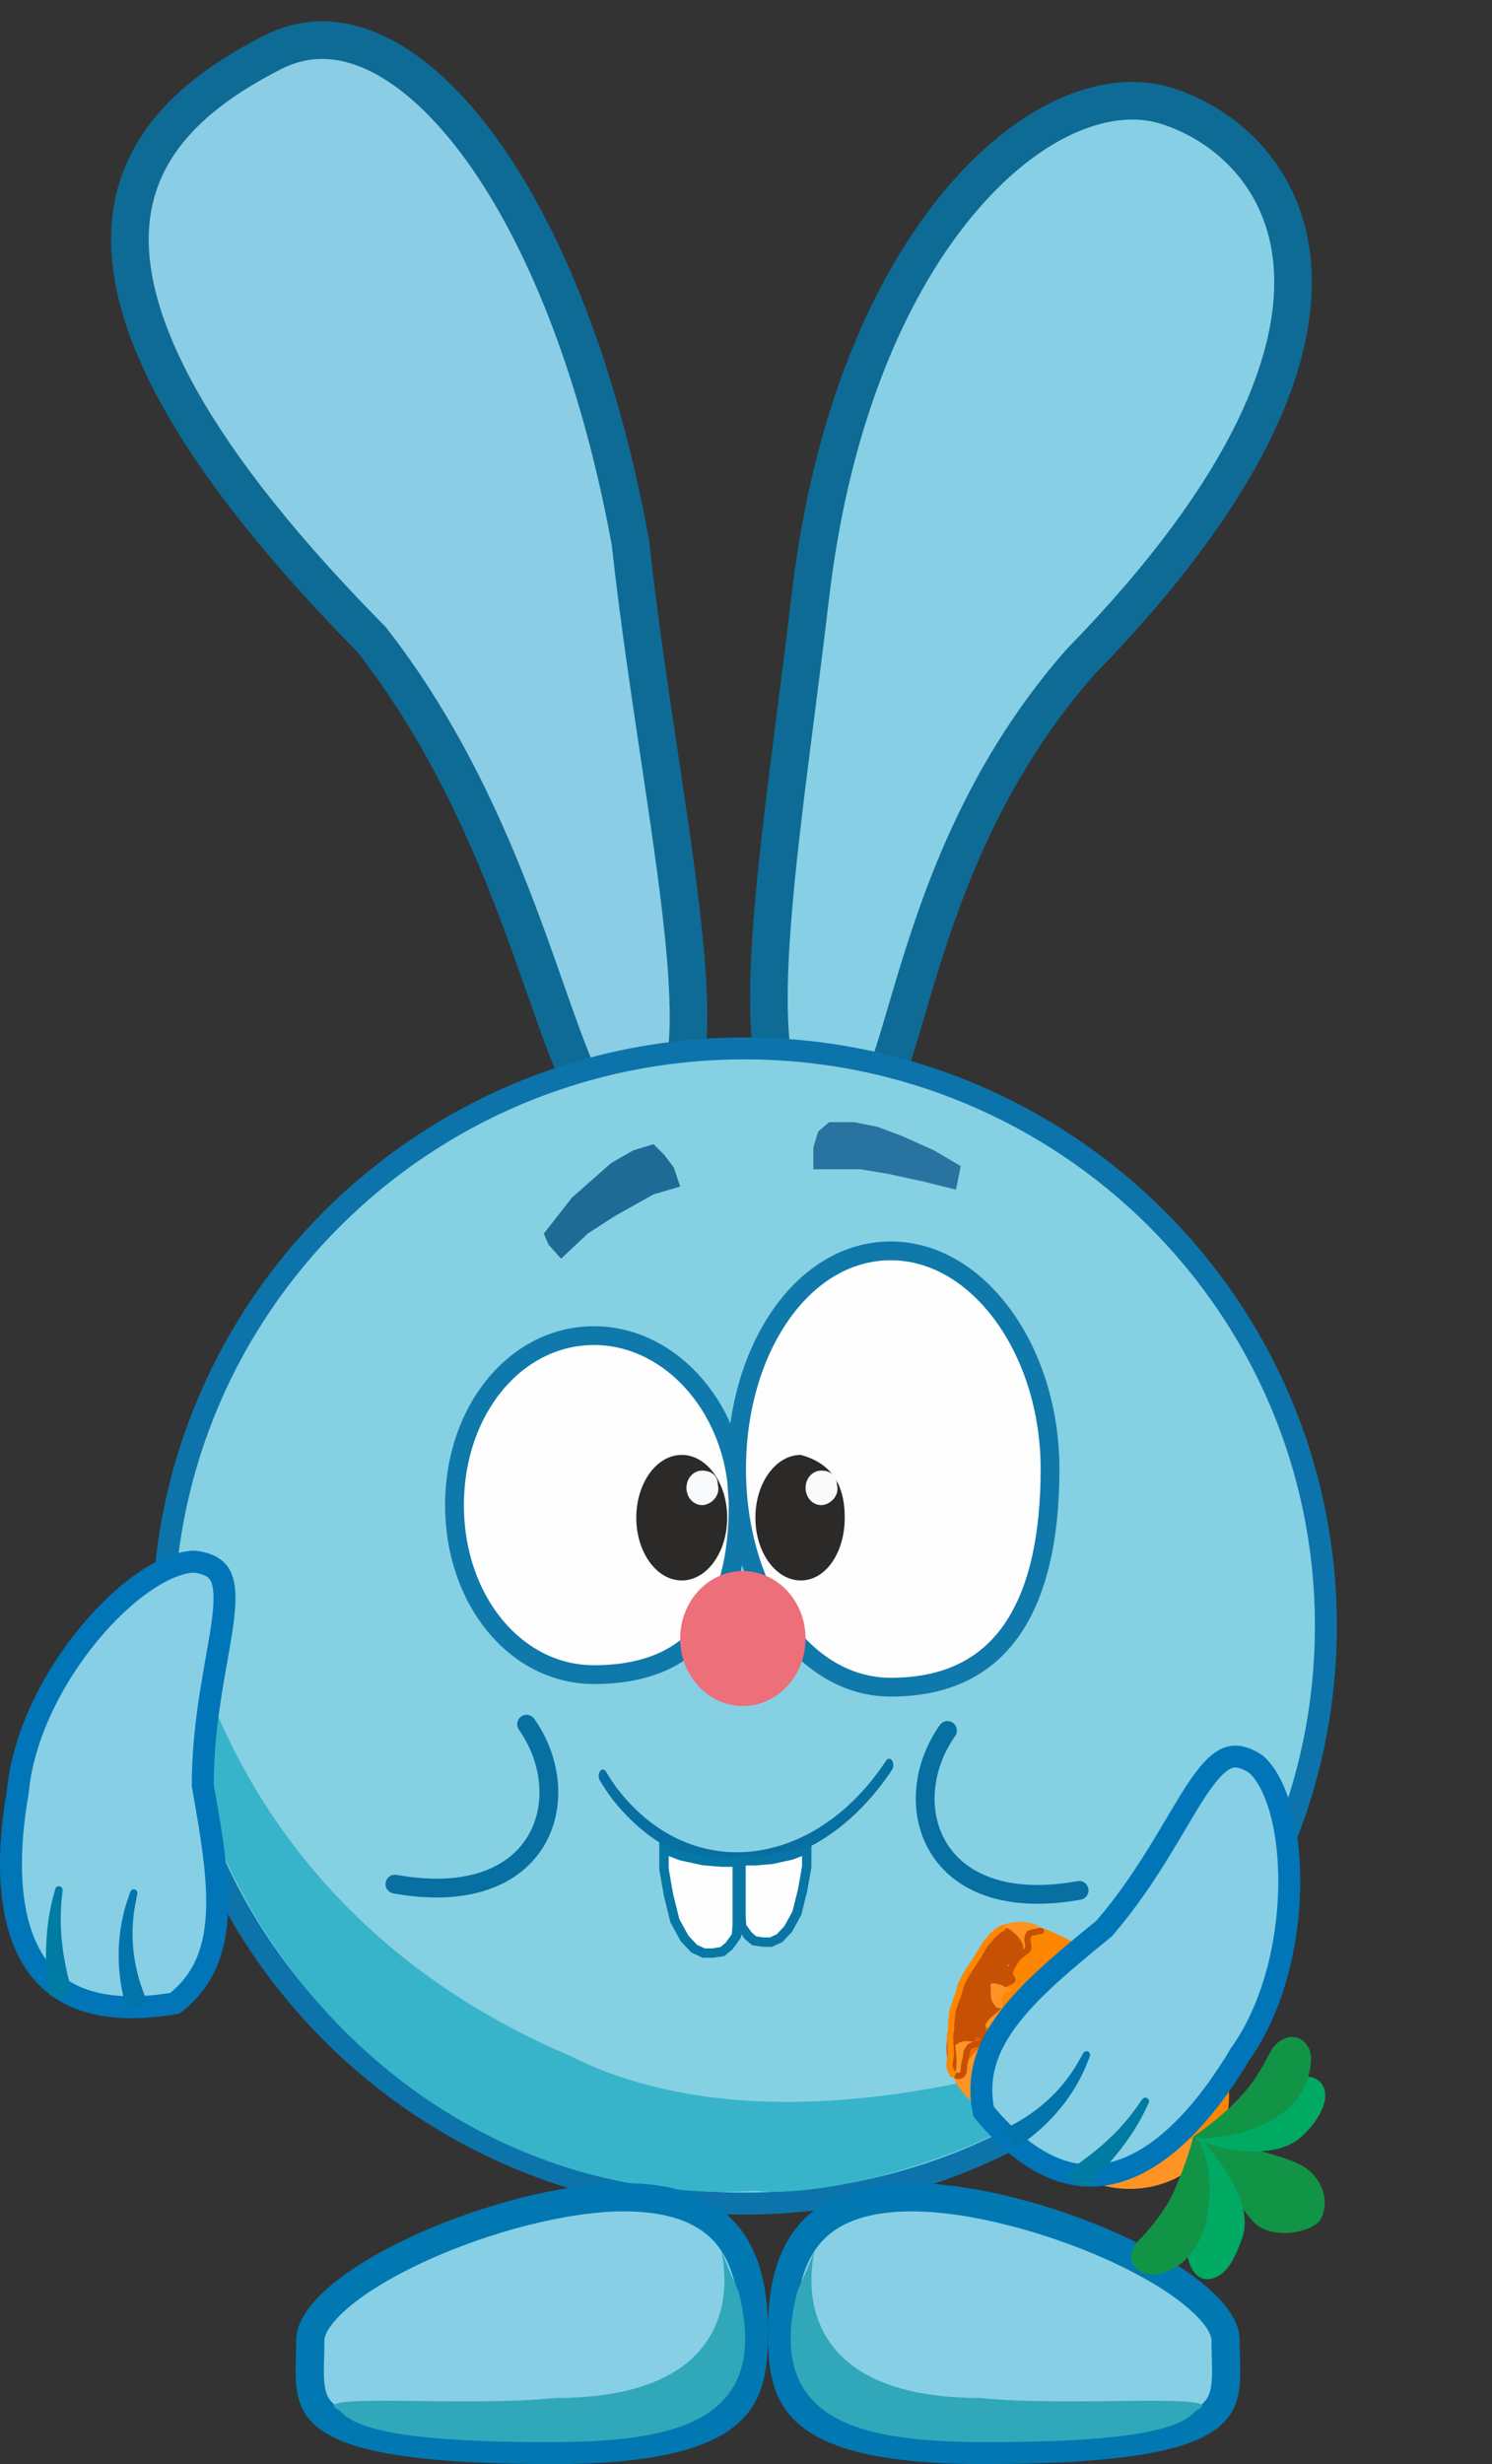 <svg width="476" height="786" viewBox="0 0 476 786" fill="none" xmlns="http://www.w3.org/2000/svg">
<rect x="0" y="0" width="476" height="786" fill="#333333" stroke="none"/>
<g clip-path="url(#clip0_157_1021)">
<g clip-path="url(#clip1_157_1021)">
<path d="M86.93 16.714C96.534 11.806 106.682 11.552 117.15 15.719C127.798 19.957 138.925 28.857 149.706 42.484C171.246 69.707 190.39 114.534 201.105 172.941C203.797 197.451 207.515 221.975 210.903 244.675C214.315 267.526 217.378 288.445 218.81 305.947C220.262 323.711 219.917 336.908 217.187 344.843C215.87 348.67 214.243 350.541 212.698 351.426C211.21 352.28 208.76 352.81 204.48 351.727L201.386 350.945L199.008 353.076C195.786 355.965 194.143 356.089 193.632 356.04C193.139 355.992 191.842 355.603 189.746 352.806C187.689 350.061 185.529 345.873 183.134 340.141C180.765 334.471 178.317 327.671 175.575 319.89C164.678 288.966 149.647 243.897 118.755 204.259L118.539 203.982L118.293 203.733L115.425 200.807C55.88 139.71 39.462 98.882 41.635 71.583C43.801 44.382 64.752 28.048 86.93 16.714Z" fill="#8BCDE5" stroke="#0E6B96" stroke-width="12"/>
<path d="M307.345 63C329.956 36.766 354.435 28.245 371.981 33.708C390.948 39.614 410.17 56.477 412.328 84.658C414.514 113.194 399.378 155.113 344.924 210.922L344.816 211.034L344.714 211.149C311.199 249.217 298.305 291.6 289.629 320.998C287.446 328.398 285.571 334.835 283.702 340.279C281.814 345.774 280.078 349.805 278.313 352.52C276.553 355.23 275.28 355.846 274.561 355.996C273.785 356.157 271.966 356.128 268.378 353.876L266.01 352.389L263.352 353.247C259.04 354.637 256.325 354.41 254.592 353.718C252.907 353.044 251.211 351.556 249.678 348.449C246.419 341.847 245.025 330.25 245.345 314.045C245.977 281.971 253.048 236.878 258.547 190.113C265.454 131.368 284.962 88.971 307.345 63Z" fill="#87CFE5" stroke="#0E6B96" stroke-width="12"/>
<path d="M237.5 334.426C339.975 334.426 423 416.937 423 518.661C423 620.384 339.975 702.895 237.5 702.895C135.025 702.895 52.001 620.384 52.001 518.661C52.001 416.937 135.025 334.426 237.5 334.426Z" fill="#86D0E3" stroke="#0C74AB" stroke-width="7"/>
<path d="M364.501 646.824C330.001 685.874 266.001 701.394 241.001 698.89C134.001 704.898 53.501 610.673 56.001 517.159C57.566 458.584 43.001 596.76 182.001 655.836C256.501 693.383 364.501 646.824 364.501 646.824Z" fill="#37B4CA"/>
<path opacity="0.77" d="M173.5 393.501L182.5 381.987L195 370.972L202 366.967L208.5 364.965L212 368.469L215 372.474L217 378.482L208.5 380.985L196 387.994L187.5 393.501L179 401.511L175 397.006L173.5 393.501Z" fill="#004F80"/>
<path opacity="0.7" d="M264.5 357.956H272.5L280 359.458L288 362.462L298 366.968L306.5 371.974L305 379.483L295 376.98L283.5 374.477L274.5 372.975H267.5H259.5V365.966L261 360.96L264.5 357.956Z" fill="#014C83"/>
<g clip-path="url(#clip2_157_1021)">
<path d="M199 700.891C217.453 700.891 227.418 706.675 232.985 714.199C238.752 721.994 240.5 732.567 240.5 743.445C240.5 754.689 239.623 763.351 232.348 769.732C224.743 776.403 209.12 781.494 176.5 781.494C154.106 781.494 138.008 780.424 126.449 778.523C114.815 776.61 108.241 773.923 104.485 771.045C100.993 768.369 99.644 765.306 99.114 761.46C98.834 759.432 98.79 757.202 98.832 754.653C98.871 752.258 99 749.257 99 746.449C99 742.955 101.71 738.187 108.265 732.613C114.594 727.232 123.607 721.877 134.018 717.118C154.892 707.577 180.368 700.891 199 700.891Z" fill="#87CFE5" stroke="#0178B2" stroke-width="9"/>
<path d="M235.614 730.881C246.614 773.936 213.16 778.991 174.5 778.991C135.84 778.991 114 775.987 108.5 768.978C95.5 762.97 149.114 767.928 177.114 764.925C262.114 764.925 216 687.875 235.614 730.881Z" fill="#31A7BA"/>
</g>
<g clip-path="url(#clip3_157_1021)">
<path d="M291.001 700.891C272.548 700.891 262.583 706.675 257.016 714.199C251.249 721.994 249.501 732.567 249.501 743.445C249.501 754.689 250.378 763.351 257.653 769.732C265.258 776.403 280.881 781.494 313.501 781.494C335.895 781.494 351.993 780.424 363.552 778.523C375.186 776.61 381.76 773.923 385.516 771.045C389.008 768.369 390.357 765.306 390.887 761.46C391.167 759.432 391.211 757.202 391.169 754.653C391.13 752.258 391.001 749.257 391.001 746.449C391.001 742.955 388.291 738.187 381.736 732.613C375.407 727.232 366.394 721.877 355.983 717.118C335.109 707.577 309.633 700.891 291.001 700.891Z" fill="#87CFE5" stroke="#0178B2" stroke-width="9"/>
<path d="M254.387 730.881C243.387 773.936 276.841 778.991 315.501 778.991C354.161 778.991 376.001 775.987 381.501 768.978C394.501 762.97 340.887 767.928 312.887 764.925C227.887 764.925 274.001 687.875 254.387 730.881Z" fill="#31A7BA"/>
</g>
<g clip-path="url(#clip4_157_1021)">
<path d="M62.086 498.138C67.34 498.815 69.465 500.708 70.521 503.074C71.807 505.952 71.922 510.361 71.105 516.856C69.548 529.238 64.69 547.96 64.69 569.225V569.533L64.744 569.837C67.514 585.473 69.914 599.417 69.135 611.363C68.387 622.825 64.735 632.077 55.757 639.009C42.581 641.259 32.686 640.348 25.323 637.453C17.88 634.527 12.744 629.467 9.309 622.97C2.304 609.715 2.37 590.43 5.638 571.835L5.664 571.692L5.677 571.549C7.294 553.929 16.639 535.424 28.303 521.267C34.115 514.214 40.406 508.358 46.431 504.296C52.432 500.25 57.841 498.202 62.086 498.138Z" fill="#87CFE5" stroke="#0076B8" stroke-width="7"/>
<path d="M43.818 604.062C43.876 603.776 43.815 603.471 43.658 603.215C43.5 602.959 43.26 602.774 42.979 602.698C42.699 602.621 42.398 602.659 42.133 602.8C41.868 602.941 41.66 603.173 41.566 603.449C41.365 604.043 41.172 604.619 40.98 605.215C37.184 615.672 36.896 628.081 39.901 639.053C40.054 639.679 40.203 640.273 40.367 640.897C42.584 640.167 44.8 639.437 47.017 638.707C46.791 638.143 46.579 637.608 46.363 637.045C42.318 627.129 41.14 616.621 43.466 605.852C43.58 605.25 43.694 604.665 43.818 604.062Z" fill="#0074AB"/>
<path d="M19.975 602.993C20.008 602.698 19.917 602.393 19.735 602.146C19.552 601.899 19.294 601.73 19.004 601.675C18.714 601.62 18.412 601.682 18.151 601.845C17.892 602.008 17.695 602.259 17.617 602.544C17.478 603.064 17.347 603.555 17.214 604.077C14.653 613.185 14.19 623.351 15.113 632.798C15.156 633.334 15.197 633.846 15.242 634.382C15.321 635.338 15.777 636.193 16.552 636.753C17.325 637.312 18.354 637.531 19.37 637.366C20.386 637.202 21.294 636.67 21.852 635.897C22.412 635.121 22.576 634.165 22.351 633.234C22.228 632.722 22.11 632.235 21.99 631.725C19.718 622.717 18.73 613.854 19.813 604.54C19.866 604.015 19.916 603.518 19.975 602.993Z" fill="#007BA4"/>
</g>
<path d="M344.279 603C297.279 611.5 285.779 575.5 302.279 552" stroke="#076FA2" stroke-width="6" stroke-linecap="round"/>
<path d="M193.319 565.107C193.081 564.703 192.749 564.461 192.396 564.436C192.043 564.41 191.697 564.602 191.436 564.97C191.174 565.338 191.018 565.851 191.001 566.397C190.985 566.943 191.109 567.476 191.347 567.88C192.513 569.86 193.755 571.734 195.058 573.496C219.343 604.928 257.155 600.351 280.759 569.853C282.086 568.149 283.351 566.397 284.594 564.541C284.848 564.161 284.994 563.64 285 563.094C285.006 562.548 284.87 562.02 284.625 561.628C284.379 561.235 284.042 561.009 283.689 561C283.335 560.991 282.994 561.2 282.739 561.579C281.546 563.364 280.33 565.047 279.055 566.684C256.441 596.062 219.719 600.228 196.814 570.395C195.584 568.733 194.416 566.968 193.319 565.107Z" fill="#076FA2"/>
<path d="M217.334 591.963L217.375 591.979L217.416 591.987L224.306 593.487L224.341 593.495L224.377 593.498L230.368 593.998L230.39 594H235.205V613.916L234.953 617.48L232.614 620.735L230.462 622.531L227.375 623H224.543L221.495 621.612L218.414 618.339L215.307 612.682L213.29 604.506L211.842 596.282V589.879L217.334 591.963Z" fill="#FEFEFE" stroke="#0578A5" stroke-width="3"/>
<path d="M252.506 591.723L252.465 591.738L252.423 591.748L246.19 593.104L246.154 593.111L246.119 593.114L240.699 593.566L240.676 593.568H236.403V611.422L236.627 614.579L238.709 617.474L240.633 619.079L243.406 619.5H245.953L248.688 618.255L251.455 615.318L254.247 610.236L256.064 602.878L257.37 595.467V589.878L252.506 591.723Z" fill="#FEFEFE" stroke="#0875A4" stroke-width="3"/>
<path d="M126 601C173 609.5 184.5 573.5 168 550" stroke="#076FA2" stroke-width="6" stroke-linecap="round"/>
<g clip-path="url(#clip5_157_1021)">
<path d="M189.5 426.038C214.48 426.038 235.5 450.267 235.5 480.107C235.5 496.943 232.056 510.431 224.771 519.658C217.589 528.757 206.302 534.176 189.5 534.176C164.614 534.176 145 510.541 145 480.107C145 449.673 164.614 426.038 189.5 426.038Z" fill="#FEFEFE" stroke="#0F79AB" stroke-width="6"/>
<path d="M284.176 399.004C297.85 399.004 310.49 406.616 319.821 419.275C329.149 431.929 335 449.44 335 468.593C335 490.167 331.187 507.606 323.027 519.575C315.002 531.347 302.53 538.181 284.176 538.181C270.506 538.181 258.294 530.727 249.386 518.182C240.468 505.624 235 488.106 235 468.593C235 449.079 240.468 431.561 249.386 419.003C258.294 406.458 270.506 399.004 284.176 399.004Z" fill="#FEFEFE" stroke="#0F79AB" stroke-width="6"/>
<path d="M237 544.189C248.046 544.189 257 534.55 257 522.661C257 510.772 248.046 501.134 237 501.134C225.954 501.134 217 510.772 217 522.661C217 534.55 225.954 544.189 237 544.189Z" fill="#ED6F7A"/>
<path d="M269.5 484.112C269.5 495.172 263.508 504.138 255.5 504.138C247.492 504.138 241 495.172 241 484.112C241 473.053 247.492 464.087 255.5 464.087C264.5 466.59 269.5 472.598 269.5 484.112Z" fill="#2B2A28"/>
<path d="M217.5 504.138C225.508 504.138 232 495.172 232 484.112C232 473.053 225.508 464.087 217.5 464.087C209.492 464.087 203 473.053 203 484.112C203 495.172 209.492 504.138 217.5 504.138Z" fill="#2B2A28"/>
<path d="M267 473.599C268 477.103 264.761 480.107 262 480.107C259.239 480.107 257 477.642 257 474.6C257 471.559 259.239 469.093 262 469.093C264.761 469.093 267 470.558 267 473.599Z" fill="#F9FAFB"/>
<path d="M229 473.599C230 477.103 226.761 480.107 224 480.107C221.239 480.107 219 477.642 219 474.6C219 471.559 221.239 469.093 224 469.093C226.761 469.093 229 470.558 229 473.599Z" fill="#F9FAFB"/>
</g>
</g>
<path fill-rule="evenodd" clip-rule="evenodd" d="M305.469 656.379C299.588 665.026 311.003 672.347 340.859 692.234C356.288 702.511 376.72 699.232 386.458 684.916C396.195 670.599 391.573 650.632 376.143 640.355C346.287 620.469 311.28 637.751 305.469 656.379Z" fill="#FF9425"/>
<path fill-rule="evenodd" clip-rule="evenodd" d="M324.695 621.409C324.562 621.556 315.403 638.383 315.403 638.383C315.403 638.383 383.862 688.091 386.457 684.915C397.417 671.502 391.631 650.546 376.143 640.354C317.812 601.969 329.385 616.247 324.695 621.409Z" fill="#FF8600"/>
<path d="M380.509 646.34C375.68 651.112 371.149 656.128 368.286 662.259" stroke="#EF6A00" stroke-width="5" stroke-miterlimit="10" stroke-linecap="round" stroke-linejoin="round"/>
<path d="M353.647 629.306C349.011 631.367 346.733 635.502 344.695 640.005" stroke="#EF6A00" stroke-width="5" stroke-miterlimit="10" stroke-linecap="round" stroke-linejoin="round"/>
<path fill-rule="evenodd" clip-rule="evenodd" d="M381.685 681.097C381.685 681.097 393.881 702.414 399.86 708.695C405.812 714.949 418.916 711.952 421.241 708.027C424.431 702.644 422.203 693.871 413.967 690.062C406.208 686.475 381.685 681.097 381.685 681.097Z" fill="#129447"/>
<path fill-rule="evenodd" clip-rule="evenodd" d="M381.826 681.031C381.826 681.031 384.985 691.178 384.184 701.8C383.739 707.71 378.291 713.191 378.587 717.486C378.941 722.632 381.411 727.815 386.274 726.917C391.137 726.021 394.02 720.603 396.387 713.547C400.53 701.199 385.483 684.774 381.826 681.031Z" fill="#00AA63"/>
<path fill-rule="evenodd" clip-rule="evenodd" d="M380.726 681.546C380.726 681.546 378.668 690.026 374.212 699.661C371.054 706.49 364.585 713.391 364.113 713.816C357.66 719.636 361.878 726.518 369.118 725.453C375.423 724.525 380.208 719.645 382.621 714.749C388.848 702.124 385.133 682.831 380.726 681.546Z" fill="#129447"/>
<path fill-rule="evenodd" clip-rule="evenodd" d="M380.728 681.545C380.728 681.545 390.633 679.845 399.674 674.864C404.702 672.093 407.368 664.706 411.268 663.285C415.943 661.581 421.488 661.886 422.629 666.892C423.769 671.898 418.873 678.4 414.865 681.87C405.216 690.229 384.451 684.624 380.728 681.545Z" fill="#00AA63"/>
<path fill-rule="evenodd" clip-rule="evenodd" d="M380.727 681.545C380.727 681.545 390.377 675.148 397.218 667.176C402.762 660.715 404.788 654.565 406.658 652.524C410.099 648.771 415.109 648.698 417.467 653.194C419.825 657.691 416.401 666.327 413.693 669.725C405.349 680.194 386.317 683.249 380.727 681.545Z" fill="#129447"/>
<path d="M344.512 673.385C339.314 676.44 335.678 681.478 333.539 684.855" stroke="#EF6A00" stroke-width="5" stroke-miterlimit="10" stroke-linecap="round" stroke-linejoin="round"/>
<path d="M313.847 648.936C309.847 651.429 306.733 655.746 304.856 658.651" stroke="#EF6A00" stroke-width="5" stroke-miterlimit="10" stroke-linecap="round" stroke-linejoin="round"/>
<path d="M304.739 652.106C305.432 648.52 313.887 652.871 308.012 650.175C311.528 652.381 313.736 651.376 311.456 653.133C304.88 656.576 309.36 662.574 304.725 662.455C302.875 659.302 303.279 659.666 304.739 652.106Z" fill="#FF9425"/>
<path d="M320.396 613.853C328.573 610.907 337.979 616.808 327.414 616.356C328.829 619.144 329.119 622.51 325.718 621.942C317.094 618.508 323.315 625.959 315.781 617.608C315.51 616.787 313.628 618.158 320.396 613.853Z" fill="#FF9221"/>
<path d="M304.688 641.053C306.089 640.982 302.314 640.514 307.6 641.455C311.183 643.703 314.428 642.816 313.247 644.699C312.066 646.582 318.118 654.23 306.552 647.449C301.493 649.025 301.405 652.771 304.688 641.053Z" fill="#C65104"/>
<path d="M302.777 646.981C304.178 646.91 302.725 641.318 306.413 641.186C309.995 643.434 312.629 648.568 311.448 650.451C310.267 652.334 307.856 649.693 304.744 652.491C306.982 669.097 299.604 659.243 302.777 646.981Z" fill="#C65104"/>
<path d="M306.702 634.241C309.828 632.226 309.386 632.211 313.287 632.671C316.629 634.768 319.323 638.139 317.732 640.43C312.922 647.354 311.816 643.181 308.471 642.573C301.777 644.338 305.687 639.569 306.702 634.241Z" fill="#C65104"/>
<path d="M315.669 617.064C318.796 615.049 317.683 614.661 321.585 615.121C324.927 617.218 327.62 620.589 326.029 622.88C321.22 629.804 320.114 625.63 316.769 625.023C310.075 626.788 310.055 626.844 315.669 617.064Z" fill="#C65104"/>
<path d="M311.105 625.127C314.231 623.112 313.788 623.098 317.69 623.557C321.032 625.654 323.725 629.025 322.134 631.316C317.325 638.24 315.014 637.015 311.67 636.408C304.976 638.173 305.544 633.99 311.105 625.127Z" fill="#C65104"/>
<path d="M305.31 662.156C305.457 662.248 305.851 662.28 306.453 662.062C307.858 661.554 307.369 659.536 307.661 658.412C307.952 657.286 308.242 656.166 308.348 654.924C308.398 654.335 308.772 653.667 309.298 653.073C310.164 652.096 311.846 652.223 313.043 651.395C313.597 651.012 314.115 650.597 314.323 650.02C314.693 648.994 313.315 647.921 313.269 646.584C313.23 645.421 314.445 643.634 315.752 642.537C316.948 641.532 317.795 640.932 318.127 640.489C318.928 639.416 318.13 637.77 317.691 636.568C317.474 635.974 317.914 635.133 318.538 634.383C319.691 632.999 321.847 632.488 322.837 631.743C323.325 631.377 322.365 630.52 322.213 629.937C321.91 628.767 322.841 627.449 324.147 625.281C325.068 623.751 326.79 622.966 327.715 622.07C328.513 621.295 327.767 619.765 327.797 618.477C327.812 617.886 328.051 617.328 328.306 616.836C329.401 616.324 330.364 616.274 330.955 616.157C331.228 616.056 331.447 615.87 332.118 615.958" stroke="#C65104" stroke-width="2" stroke-linecap="round"/>
<path d="M316.024 633.312C315.924 630.989 324.192 635.639 318.512 632.632C322.027 634.837 323.765 634.583 322.112 635.339C317.027 636.406 322.135 641.404 318.048 640.409C315.806 637.882 316.232 638.211 316.024 633.312Z" fill="#FF9425"/>
<path d="M306.309 644.947C306.649 644.404 306.922 643.512 307.533 642.189C308.008 641.16 307.853 640.071 308.071 639.028C308.274 638.128 308.339 637.333 308.439 636.828C308.54 636.55 308.743 636.226 308.953 635.892" stroke="#C65104" stroke-width="2" stroke-linecap="round"/>
<path d="M303.841 661.615C303.851 661.385 303.634 660.87 303.362 660.438C303.077 659.984 303.035 659.451 302.929 658.934C302.817 658.39 302.993 657.719 303.092 657.163C303.192 656.608 303.231 656.113 303.294 655.583C303.36 655.033 303.322 654.463 303.27 653.861C303.218 653.258 303.28 652.73 303.197 652.108C303.112 651.479 303.141 650.793 303.112 650.158C303.07 649.274 303.067 648.755 303.284 648.156C303.574 647.354 303.398 646.216 303.454 645.44C303.503 644.757 303.624 643.84 303.701 643.177C303.787 642.428 303.711 641.903 303.927 641.233C304.088 640.732 304.283 640.27 304.579 639.367C304.818 638.637 305.068 638.014 305.317 637.291C305.612 636.435 305.812 635.965 305.97 635.495C306.137 635 306.192 634.496 306.302 633.995C306.405 633.523 306.636 633.068 306.959 632.301C307.824 630.245 308.838 629.054 309.317 628.111C309.555 627.695 309.824 627.337 310.413 626.506C310.885 625.79 311.71 624.476 312.559 623.123" stroke="#FF8600" stroke-width="2" stroke-linecap="round"/>
<path d="M319.813 615.011C319.621 615.174 319.065 615.487 318.528 615.768C318.024 616.031 317.692 616.523 317.307 616.851C316.92 617.179 316.535 617.505 316.166 617.984C315.782 618.483 314.849 619.472 314.146 620.414C313.621 621.214 313.263 621.855 313.015 622.359C312.797 622.741 312.396 623.382 311.982 624.041" stroke="#FF8600" stroke-width="2" stroke-linecap="round"/>
<path d="M400.744 562.773C396.32 559.86 393.477 559.908 391.135 561.011C388.286 562.352 385.328 565.615 381.718 571.066C374.835 581.458 366.327 598.802 352.479 614.906L352.279 615.138L352.04 615.334C339.758 625.367 328.858 634.362 321.67 643.916C314.774 653.082 311.517 662.47 313.811 673.574C322.336 683.868 330.432 689.629 337.899 692.238C345.448 694.875 352.637 694.393 359.472 691.712C373.415 686.243 385.922 671.596 395.553 655.384L395.628 655.26L395.712 655.143C405.959 640.745 410.923 620.639 411.297 602.314C411.485 593.184 410.527 584.648 408.604 577.643C406.689 570.667 403.921 565.589 400.744 562.773Z" fill="#87CFE5" stroke="#0076B8" stroke-width="7"/>
<path d="M345.62 654.894C345.762 654.64 346.008 654.448 346.294 654.357C346.58 654.266 346.882 654.283 347.144 654.407C347.407 654.532 347.611 654.757 347.72 655.037C347.829 655.316 347.835 655.627 347.727 655.898C347.493 656.479 347.264 657.041 347.021 657.618C343.09 668.012 335.228 677.595 325.805 683.945C325.28 684.319 324.781 684.671 324.251 685.036C323.045 683.038 321.84 681.04 320.635 679.042C321.173 678.763 321.682 678.496 322.213 678.21C331.737 673.339 339.473 666.15 344.722 656.479C345.027 655.949 345.321 655.431 345.62 654.894Z" fill="#0074AB"/>
<path d="M364.394 669.63C364.561 669.386 364.829 669.215 365.128 669.146C365.427 669.078 365.733 669.119 365.988 669.266C366.245 669.414 366.433 669.658 366.524 669.95C366.615 670.243 366.601 670.561 366.474 670.828C366.241 671.313 366.02 671.77 365.781 672.252C361.793 680.818 355.524 688.818 348.672 695.371C348.291 695.749 347.926 696.11 347.543 696.486C346.861 697.158 345.958 697.508 345.006 697.427C344.055 697.346 343.133 696.841 342.47 696.054C341.806 695.268 341.464 694.273 341.545 693.323C341.625 692.371 342.123 691.54 342.901 690.982C343.327 690.674 343.734 690.382 344.157 690.074C351.745 684.734 358.265 678.668 363.509 670.907C363.811 670.475 364.096 670.067 364.394 669.63Z" fill="#007BA4"/>
</g>
<defs>
<clipPath id="clip0_157_1021">
<rect width="476" height="786" fill="white"/>
</clipPath>
<clipPath id="clip1_157_1021">
<rect width="476" height="786" fill="white"/>
</clipPath>
<clipPath id="clip2_157_1021">
<rect width="151" height="90.115" fill="white" transform="translate(94 695.885)"/>
</clipPath>
<clipPath id="clip3_157_1021">
<rect width="151" height="90.115" fill="white" transform="matrix(-1 0 0 1 396.001 695.885)"/>
</clipPath>
<clipPath id="clip4_157_1021">
<rect width="76" height="149.19" fill="white" transform="translate(0 494.63)"/>
</clipPath>
<clipPath id="clip5_157_1021">
<rect width="196" height="148.189" fill="white" transform="translate(142 396)"/>
</clipPath>
</defs>
</svg>
